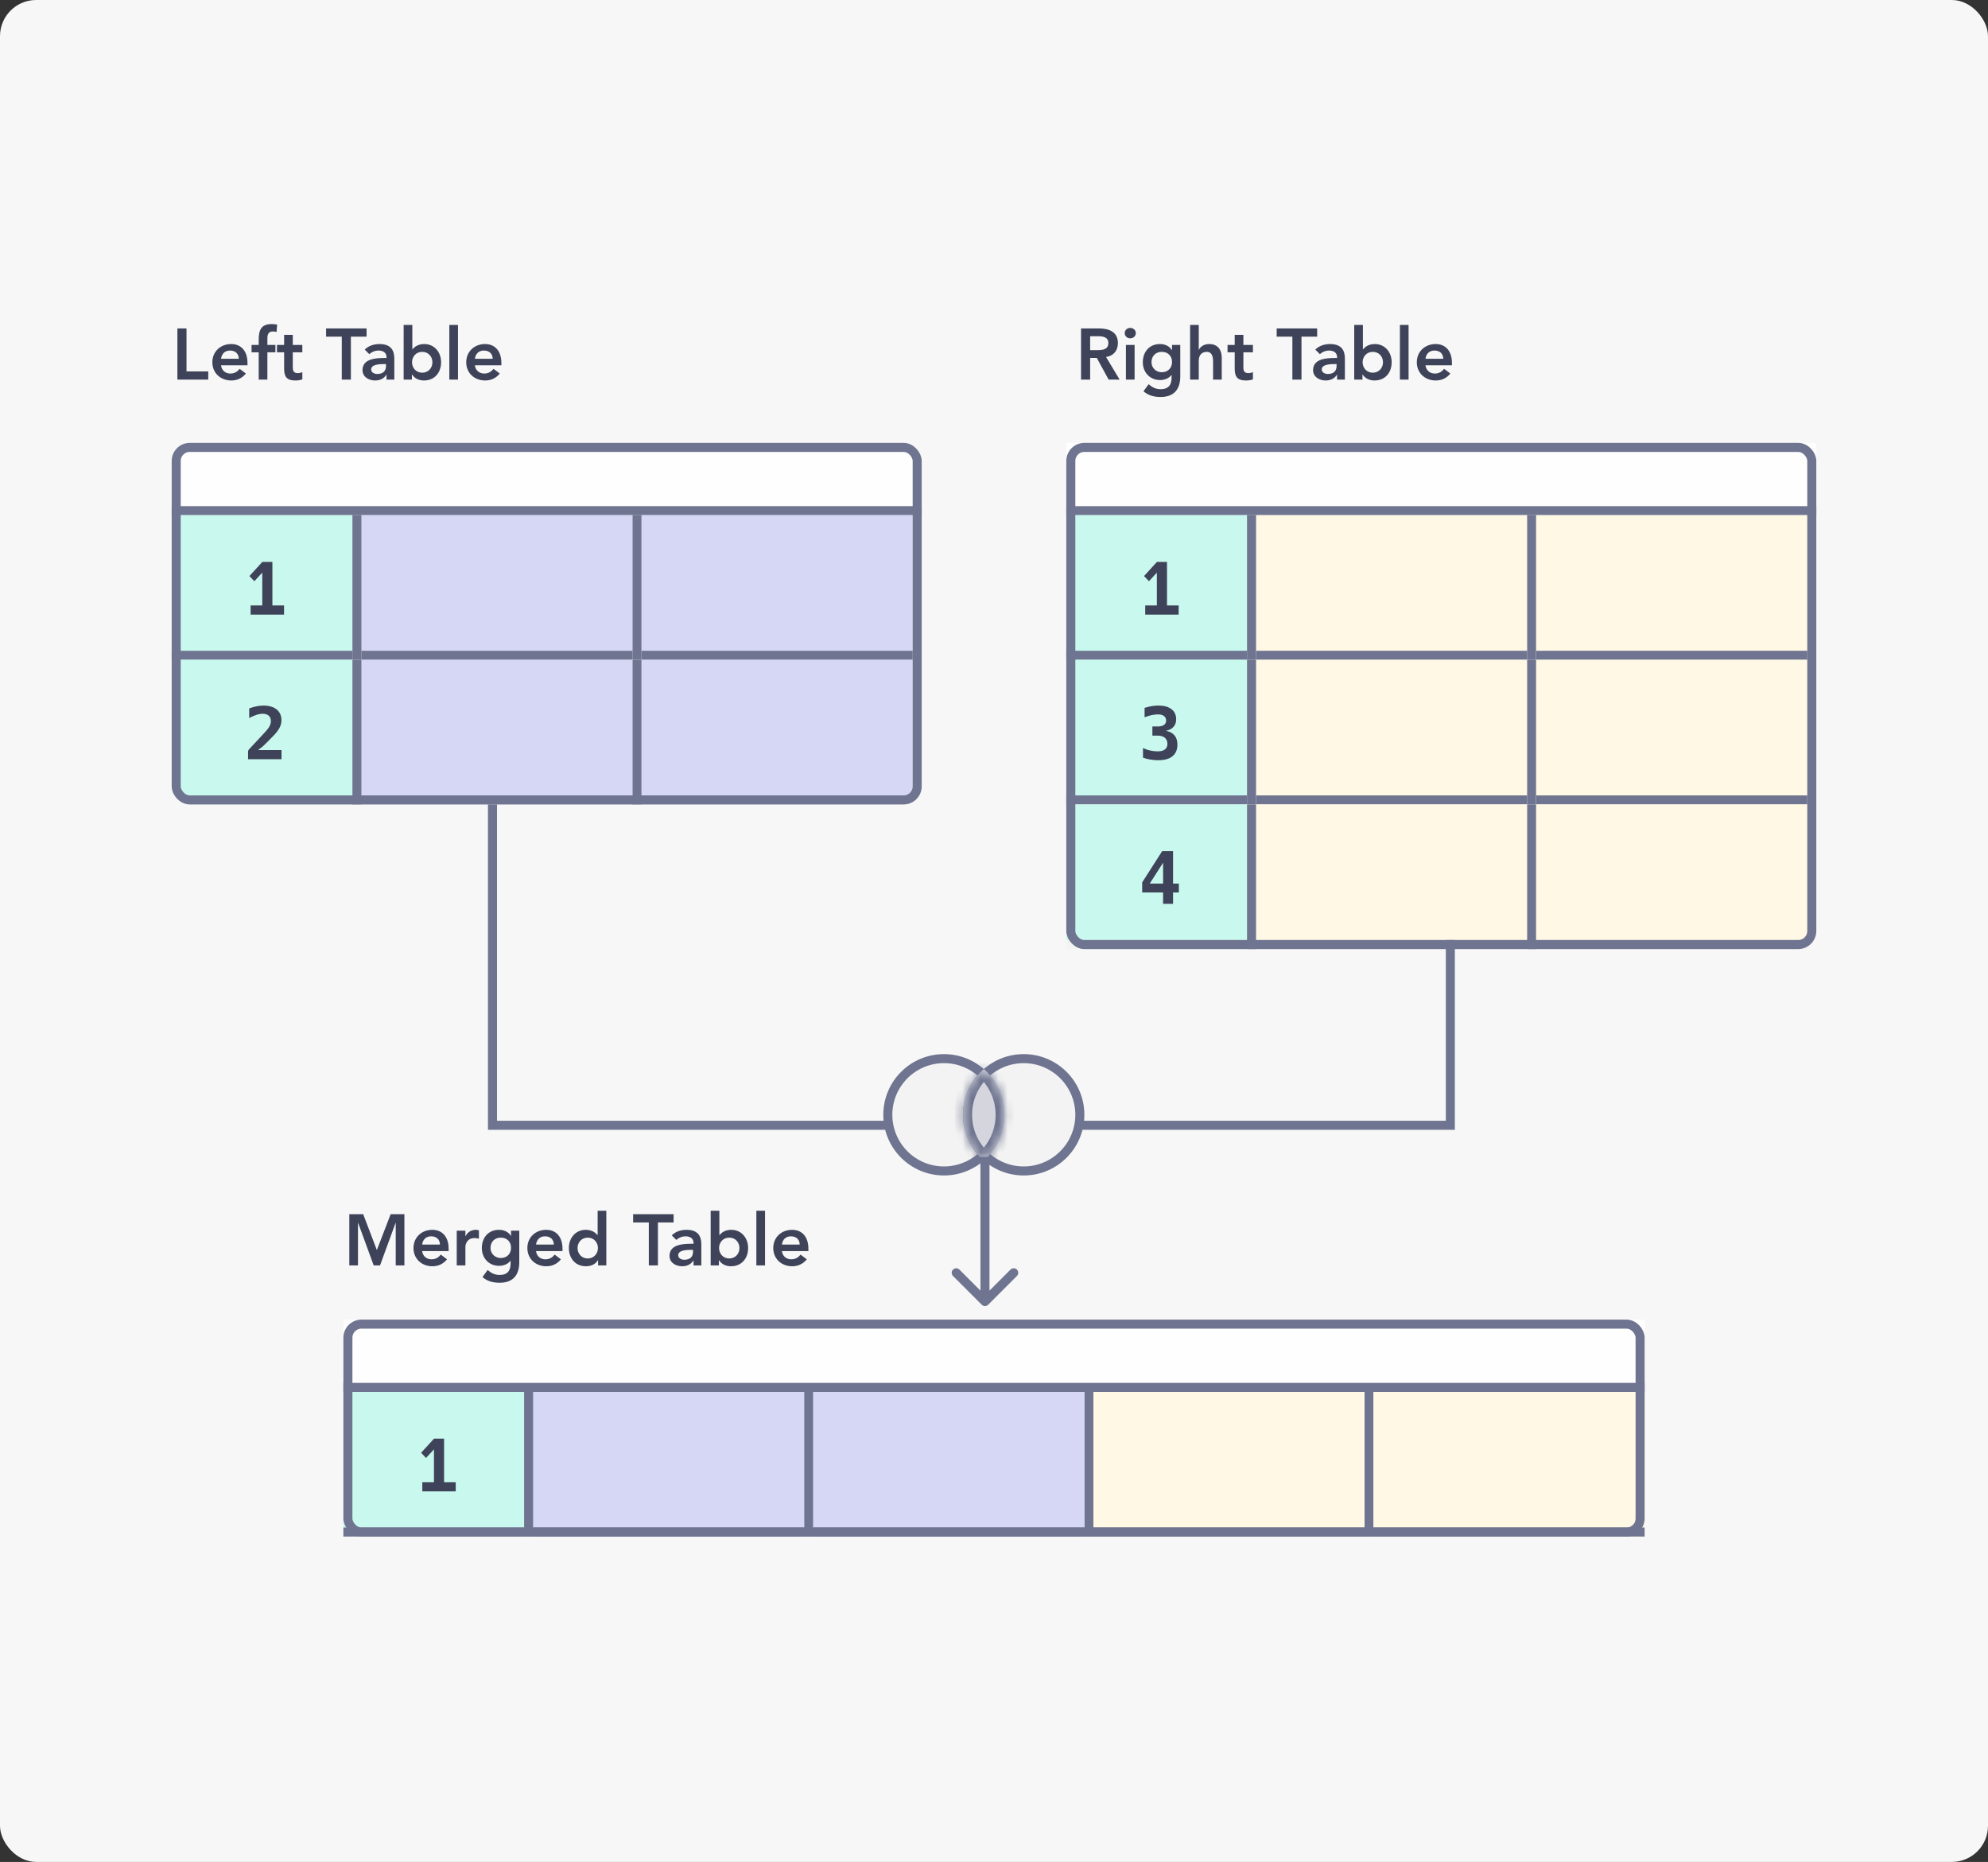 <svg width="220" height="206" viewBox="0 0 220 206" fill="none" xmlns="http://www.w3.org/2000/svg"><rect x="0" y="0" width="220" height="206" fill="#333333" stroke="none"/><rect width="220" height="206" rx="4" fill="#F7F7F7"/><g clip-path="url(#clip0_4735_235023)"><path fill="#fff" fill-opacity=".9" d="M19 49h83v8H19z"/><path stroke="#6F7590" d="M19 56.5h83"/><path fill="#D6D6F5" d="M40 57h30v16H40z"/><path stroke="#6F7590" d="M40 72.5h30"/><path fill="#C9F9EE" d="M19 57h20v16H19z"/><path stroke="#6F7590" d="M19 72.5h20"/><path d="M27.734 66.984h1.289v-3.629l-.875.949-.547-.57 1.43-1.566h1.113v4.816h1.289V68h-3.699v-1.016z" fill="#3E4359"/><path stroke="#6F7590" d="M70.5 57v16M39.5 57v16"/><path fill="#D6D6F5" d="M71 57h30v16H71z"/><path stroke="#6F7590" d="M71 72.5h30"/><path fill="#D6D6F5" d="M40 73h30v16H40z"/><path stroke="#F3F3F3" d="M40 88.5h30"/><path fill="#C9F9EE" d="M19 73h20v16H19z"/><path stroke="#F3F3F3" d="M19 88.5h20"/><path d="M27.449 83.156c0-.088.033-.169.098-.242l.527-.562c.289-.312.518-.559.688-.738.169-.18.302-.323.399-.43.096-.107.185-.204.266-.293.096-.112.18-.213.25-.305.07-.094.128-.189.172-.285.086-.174.129-.35.129-.527 0-.25-.08-.447-.238-.59-.159-.143-.382-.215-.668-.215-.216 0-.447.04-.691.121-.128.042-.259.092-.395.152-.133.057-.27.126-.41.207V78.375c.156-.057.305-.105.445-.144.141-.039.266-.069.375-.09.268-.052.529-.078.781-.078.284 0 .548.035.793.105.247.068.464.176.648.324.167.135.296.301.387.496.094.195.141.428.141.699 0 .213-.039.423-.117.629-.096.232-.228.454-.395.668-.091.115-.224.263-.398.445-.174.182-.421.432-.738.75-.19.193-.34.335-.449.426-.109.088-.198.156-.266.203-.068.047-.135.105-.203.176h2.574V84h-3.703v-.844z" fill="#3E4359"/><path stroke="#6F7590" d="M70.5 73v16M39.5 73v16"/><path fill="#D6D6F5" d="M71 73h30v16H71z"/><path stroke="#F3F3F3" d="M71 88.5h30"/></g><rect x="19.5" y="49.5" width="82" height="39" rx="1.5" stroke="#6F7590"/><path fill="#fff" fill-opacity=".9" d="M118 49h83v8h-83z"/><path stroke="#6F7590" d="M118 56.5h83"/><path fill="#FFF8E5" d="M139 57h30v16h-30z"/><path stroke="#6F7590" d="M139 72.5h30"/><path fill="#C9F9EE" d="M118 57h20v16h-20z"/><path stroke="#6F7590" d="M118 72.5h20"/><path d="M126.734 66.984h1.289v-3.629l-.875.949-.546-.57 1.429-1.566h1.114v4.816h1.289V68h-3.7v-1.016z" fill="#3E4359"/><path stroke="#6F7590" d="M169.5 57v16M138.5 57v16"/><path fill="#FFF8E5" d="M170 57h30v16h-30z"/><path stroke="#6F7590" d="M170 72.5h30"/><path fill="#FFF8E5" d="M139 73h30v16h-30z"/><path stroke="#6F7590" d="M139 88.5h30"/><path fill="#C9F9EE" d="M118 73h20v16h-20z"/><path stroke="#6F7590" d="M118 88.5h20"/><path d="M128.168 84.113c-.138 0-.28-.006-.426-.019-.146-.011-.29-.029-.433-.055-.133-.024-.269-.052-.407-.086-.138-.036-.276-.079-.414-.129v-1.07c.245.125.509.217.793.277.149.034.295.059.438.074.143.016.274.023.394.023.172 0 .326-.017.461-.051.136-.034.252-.088.348-.164.18-.146.269-.35.269-.613 0-.279-.091-.501-.273-.668-.086-.075-.194-.134-.324-.176-.128-.044-.278-.066-.449-.066h-.618V80.375h.618c.283 0 .506-.057.667-.172.157-.112.235-.272.235-.48 0-.216-.078-.384-.235-.504-.151-.12-.376-.18-.675-.18-.102 0-.213.006-.332.019-.117.013-.239.034-.364.062-.117.026-.242.06-.375.102-.132.039-.267.085-.402.137v-1.047c.271-.081.535-.143.793-.188.258-.042.507-.062.746-.062.623 0 1.103.134 1.442.402.343.268.515.638.515 1.109 0 .167-.023.32-.07.461-.044.141-.12.27-.227.387-.198.221-.48.366-.847.434.416.073.734.238.953.496.219.255.328.599.328 1.031 0 .557-.18.986-.539 1.285-.36.297-.89.445-1.59.445z" fill="#3E4359"/><path stroke="#6F7590" d="M169.5 73v16M138.5 73v16"/><path fill="#FFF8E5" d="M170 73h30v16h-30z"/><path stroke="#6F7590" d="M170 88.5h30"/><path fill="#FFF8E5" d="M139 89h30v16h-30z"/><path stroke="#F3F3F3" d="M139 104.5h30"/><path fill="#C9F9EE" d="M118 89h20v16h-20z"/><path stroke="#F3F3F3" d="M118 104.5h20"/><path d="M128.711 98.742h-2.313V97.625l2.211-3.457h1.207v3.586h.641v.988h-.641V100h-1.105v-1.258zm0-.988v-2.305l-1.473 2.305h1.473z" fill="#3E4359"/><path stroke="#6F7590" d="M169.5 89v16M138.5 89v16"/><path fill="#FFF8E5" d="M170 89h30v16h-30z"/><path stroke="#F3F3F3" d="M170 104.5h30"/><rect x="118.5" y="49.5" width="82" height="55" rx="1.5" stroke="#6F7590"/><path fill="#fff" fill-opacity=".9" d="M38 146h144v8H38z"/><path stroke="#6F7590" d="M38 153.5h144"/><path fill="#D6D6F5" d="M59 154h30v16H59z"/><path stroke="#6F7590" d="M59 169.5h30"/><path fill="#C9F9EE" d="M38 154h20v16H38z"/><path stroke="#6F7590" d="M38 169.5h20"/><path d="M46.734 163.984h1.289v-3.629l-.875.95-.547-.571 1.43-1.566h1.113v4.816h1.289V165h-3.699v-1.016z" fill="#3E4359"/><path stroke="#6F7590" d="M89.5 154v16M120.5 154v16M151.5 154v16M58.5 154v16"/><path fill="#D6D6F5" d="M90 154h30v16H90z"/><path stroke="#6F7590" d="M90 169.5h30"/><path fill="#FFF8E5" d="M121 154h30v16h-30z"/><path stroke="#6F7590" d="M121 169.5h30"/><path fill="#FFF8E5" d="M152 154h30v16h-30z"/><path stroke="#6F7590" d="M152 169.5h30"/><rect x="38.5" y="146.5" width="143" height="23" rx="1.5" stroke="#6F7590"/><path d="M19.632 42h3.416v-.912H20.64v-4.752h-1.008V42zm7.756-1.584v-.264c0-1.336-.728-2.088-1.8-2.088-1.16 0-2.088.808-2.088 2.016s.928 2.016 2.088 2.016c.608 0 1.176-.216 1.624-.768l-.688-.52c-.24.296-.552.52-1.032.52-.536 0-.968-.344-1.032-.912h2.928zm-2.928-.72c.072-.552.424-.912.992-.912.6 0 .968.352.976.912h-1.968zM28.63 42h.96v-3.024h.888v-.816h-.888v-.696c0-.424.08-.792.616-.792.136 0 .264.024.4.056l.064-.816c-.2-.04-.4-.056-.608-.056-1.192 0-1.432.696-1.432 1.76v.544h-.792v.816h.792V42zm2.812-3.024v1.76c0 .904.24 1.36 1.256 1.36.224 0 .56-.032.76-.128v-.808c-.12.088-.352.12-.52.12-.424 0-.536-.24-.536-.624v-1.68h1.056v-.816h-1.056v-1.112h-.96v1.112h-.792v.816h.792zM37.823 42h1.008v-4.752h1.736v-.912h-4.48v.912h1.736V42zm4.949 0h.864v-2.208c0-.544 0-1.728-1.64-1.728-.608 0-1.208.184-1.632.616l.504.504c.256-.24.624-.4 1.024-.4.512 0 .88.248.88.72v.104h-.24c-.96 0-2.416.088-2.416 1.336 0 .76.688 1.152 1.4 1.152.512 0 .96-.192 1.232-.624h.024V42zm-.056-1.504c0 .536-.312.88-.968.88-.312 0-.672-.152-.672-.504 0-.552.912-.592 1.44-.592h.2v.216zM44.669 42h.912v-.576h.016c.28.464.784.672 1.32.672 1.184 0 1.896-.88 1.896-2.016 0-1.136-.76-2.016-1.856-2.016-.72 0-1.104.336-1.304.584h-.024v-2.696h-.96V42zm3.184-1.92c0 .6-.424 1.152-1.128 1.152s-1.128-.552-1.128-1.152c0-.6.424-1.152 1.128-1.152s1.128.552 1.128 1.152zM49.724 42h.96v-6.048h-.96V42zm5.758-1.584v-.264c0-1.336-.728-2.088-1.8-2.088-1.16 0-2.088.808-2.088 2.016s.928 2.016 2.088 2.016c.608 0 1.176-.216 1.624-.768l-.688-.52c-.24.296-.552.52-1.032.52-.536 0-.968-.344-1.032-.912h2.928zm-2.928-.72c.072-.552.424-.912.992-.912.6 0 .968.352.976.912h-1.968zM38.656 140h.96v-4.704h.016l1.72 4.704h.704l1.72-4.704h.016V140h.96v-5.664h-1.52l-1.528 3.968-1.512-3.968h-1.536V140zm10.99-1.584v-.264c0-1.336-.728-2.088-1.8-2.088-1.16 0-2.088.808-2.088 2.016s.928 2.016 2.088 2.016c.608 0 1.176-.216 1.624-.768l-.688-.52c-.24.296-.552.52-1.032.52-.536 0-.968-.344-1.032-.912h2.928zm-2.928-.72c.072-.552.424-.912.992-.912.6 0 .968.352.976.912h-1.968zM50.544 140h.96v-2.056c0-.208.128-.968 1.032-.968.152 0 .304.032.464.072v-.928c-.112-.032-.224-.056-.344-.056-.504 0-.928.264-1.136.704h-.016v-.608h-.96V140zm6.009-3.84v.576h-.016c-.28-.464-.784-.672-1.32-.672-1.184 0-1.896.88-1.896 2.016 0 1.088.76 1.968 1.912 1.968.48 0 .976-.184 1.256-.56h.016v.28c0 .76-.288 1.288-1.216 1.288-.536 0-.936-.2-1.32-.552l-.576.784c.544.48 1.192.632 1.904.632 1.496 0 2.168-.88 2.168-2.264v-3.496h-.912zm-1.136.768c.696 0 1.136.464 1.136 1.128 0 .64-.432 1.128-1.144 1.128-.648 0-1.128-.504-1.128-1.112 0-.68.464-1.144 1.136-1.144zm6.831 1.488v-.264c0-1.336-.728-2.088-1.8-2.088-1.16 0-2.088.808-2.088 2.016s.928 2.016 2.088 2.016c.608 0 1.176-.216 1.624-.768l-.688-.52c-.24.296-.552.52-1.032.52-.536 0-.968-.344-1.032-.912h2.928zm-2.928-.72c.072-.552.424-.912.992-.912.6 0 .968.352.976.912h-1.968zM66.186 140h.912v-6.048h-.96v2.696h-.024c-.2-.248-.584-.584-1.304-.584-1.096 0-1.856.88-1.856 2.016 0 1.136.712 2.016 1.896 2.016.536 0 1.04-.208 1.32-.672h.016V140zm-2.272-1.92c0-.6.424-1.152 1.128-1.152s1.128.552 1.128 1.152c0 .6-.424 1.152-1.128 1.152s-1.128-.552-1.128-1.152zm7.886 1.92h1.008v-4.752h1.736v-.912h-4.48v.912h1.736V140zm4.949 0h.864v-2.208c0-.544 0-1.728-1.64-1.728-.608 0-1.208.184-1.632.616l.504.504c.256-.24.624-.4 1.024-.4.512 0 .88.248.88.72v.104h-.24c-.96 0-2.416.088-2.416 1.336 0 .76.688 1.152 1.4 1.152.512 0 .96-.192 1.232-.624h.024V140zm-.056-1.504c0 .536-.312.88-.968.88-.312 0-.672-.152-.672-.504 0-.552.912-.592 1.44-.592h.2v.216zM78.646 140h.912v-.576h.016c.28.464.784.672 1.32.672 1.184 0 1.896-.88 1.896-2.016 0-1.136-.76-2.016-1.856-2.016-.72 0-1.104.336-1.304.584h-.024v-2.696h-.96V140zm3.184-1.92c0 .6-.424 1.152-1.128 1.152s-1.128-.552-1.128-1.152c0-.6.424-1.152 1.128-1.152s1.128.552 1.128 1.152zm1.871 1.92h.96v-6.048h-.96V140zm5.758-1.584v-.264c0-1.336-.728-2.088-1.8-2.088-1.16 0-2.088.808-2.088 2.016s.928 2.016 2.088 2.016c.608 0 1.176-.216 1.624-.768l-.688-.52c-.24.296-.552.52-1.032.52-.536 0-.968-.344-1.032-.912h2.928zm-2.928-.72c.072-.552.424-.912.992-.912.6 0 .968.352.976.912h-1.968zM119.632 42h1.008v-2.4h.736l1.312 2.4h1.216l-1.504-2.504c.84-.12 1.312-.72 1.312-1.536 0-1.272-1.024-1.624-2.112-1.624h-1.968V42zm1.008-3.264V37.2h.872c.52 0 1.144.08 1.144.752 0 .736-.664.784-1.232.784h-.784zM124.599 42h.96v-3.84h-.96V42zm-.136-5.144c0 .304.256.576.608.576s.624-.248.624-.576c0-.328-.272-.576-.624-.576s-.608.272-.608.576zm5.238 1.304v.576h-.016c-.28-.464-.784-.672-1.32-.672-1.184 0-1.896.88-1.896 2.016 0 1.088.76 1.968 1.912 1.968.48 0 .976-.184 1.256-.56h.016v.28c0 .76-.288 1.288-1.216 1.288-.536 0-.936-.2-1.32-.552l-.576.784c.544.48 1.192.632 1.904.632 1.496 0 2.168-.88 2.168-2.264V38.16h-.912zm-1.136.768c.696 0 1.136.464 1.136 1.128 0 .64-.432 1.128-1.144 1.128-.648 0-1.128-.504-1.128-1.112 0-.68.464-1.144 1.136-1.144zm4.095-2.976h-.96V42h.96v-2.096c0-.512.248-.976.88-.976.672 0 .704.704.704 1.128V42h.96v-2.424c0-.784-.368-1.512-1.4-1.512-.592 0-.976.312-1.128.632h-.016v-2.744zm3.978 3.024v1.76c0 .904.24 1.36 1.256 1.36.224 0 .56-.032.76-.128v-.808c-.12.088-.352.12-.52.12-.424 0-.536-.24-.536-.624v-1.68h1.056v-.816h-1.056v-1.112h-.96v1.112h-.792v.816h.792zM143.019 42h1.008v-4.752h1.736v-.912h-4.48v.912h1.736V42zm4.948 0h.864v-2.208c0-.544 0-1.728-1.64-1.728-.608 0-1.208.184-1.632.616l.504.504c.256-.24.624-.4 1.024-.4.512 0 .88.248.88.72v.104h-.24c-.96 0-2.416.088-2.416 1.336 0 .76.688 1.152 1.4 1.152.512 0 .96-.192 1.232-.624h.024V42zm-.056-1.504c0 .536-.312.88-.968.88-.312 0-.672-.152-.672-.504 0-.552.912-.592 1.44-.592h.2v.216zM149.864 42h.912v-.576h.016c.28.464.784.672 1.32.672 1.184 0 1.896-.88 1.896-2.016 0-1.136-.76-2.016-1.856-2.016-.72 0-1.104.336-1.304.584h-.024v-2.696h-.96V42zm3.184-1.92c0 .6-.424 1.152-1.128 1.152s-1.128-.552-1.128-1.152c0-.6.424-1.152 1.128-1.152s1.128.552 1.128 1.152zm1.871 1.92h.96v-6.048h-.96V42zm5.759-1.584v-.264c0-1.336-.728-2.088-1.8-2.088-1.16 0-2.088.808-2.088 2.016s.928 2.016 2.088 2.016c.608 0 1.176-.216 1.624-.768l-.688-.52c-.24.296-.552.52-1.032.52-.536 0-.968-.344-1.032-.912h2.928zm-2.928-.72c.072-.552.424-.912.992-.912.6 0 .968.352.976.912h-1.968z" fill="#3E4359"/><path stroke="#6F7590" d="M54.5 89v35M98 124.5H54"/><path fill-rule="evenodd" clip-rule="evenodd" d="M160 104v20h-40.708v1H161v-21h-1z" fill="#6F7590"/><path d="M110.677 123.338c0 3.432-2.782 6.214-6.214 6.214-3.431 0-6.213-2.782-6.213-6.214 0-3.431 2.782-6.213 6.213-6.213 3.432 0 6.214 2.782 6.214 6.213z" fill="#F3F3F3" stroke="#6F7590" stroke-linecap="round" stroke-linejoin="round"/><path d="M119.5 123.338c0 3.432-2.782 6.214-6.213 6.214-3.432 0-6.214-2.782-6.214-6.214 0-3.431 2.782-6.213 6.214-6.213 3.431 0 6.213 2.782 6.213 6.213z" fill="#F3F3F3" stroke="#6F7590" stroke-linecap="round" stroke-linejoin="round"/><mask id="a" fill="#fff"><path fill-rule="evenodd" clip-rule="evenodd" d="M108.875 118.278c-1.411 1.231-2.302 3.041-2.302 5.06 0 2.019.891 3.83 2.302 5.061 1.41-1.231 2.302-3.042 2.302-5.061s-.892-3.829-2.302-5.06z"/></mask><path fill-rule="evenodd" clip-rule="evenodd" d="M108.875 118.278c-1.411 1.231-2.302 3.041-2.302 5.06 0 2.019.891 3.83 2.302 5.061 1.41-1.231 2.302-3.042 2.302-5.061s-.892-3.829-2.302-5.06z" fill="#D5D5DD"/><path d="M108.875 118.278l.657-.754c-.376-.328-.938-.328-1.314 0l.657.754zm0 10.121l-.657.753c.376.329.938.329 1.314 0l-.657-.753zm-.657-10.875c-1.619 1.413-2.645 3.494-2.645 5.814h2c0-1.718.757-3.258 1.959-4.307l-1.314-1.507zm-2.645 5.814c0 2.32 1.026 4.402 2.645 5.814l1.314-1.507c-1.202-1.049-1.959-2.589-1.959-4.307h-2zm3.959 5.814c1.619-1.412 2.645-3.494 2.645-5.814h-2c0 1.718-.757 3.258-1.959 4.307l1.314 1.507zm2.645-5.814c0-2.32-1.026-4.401-2.645-5.814l-1.314 1.507c1.202 1.049 1.959 2.589 1.959 4.307h2z" fill="#6F7590" mask="url(#a)"/><path d="M108.646 144.354c.196.195.512.195.708 0l3.182-3.182c.195-.196.195-.512 0-.708-.196-.195-.512-.195-.708 0L109 143.293l-2.828-2.829c-.196-.195-.512-.195-.708 0-.195.196-.195.512 0 .708l3.182 3.182zM108.5 128v16h1v-16h-1z" fill="#6F7590"/><defs><clipPath id="clip0_4735_235023"><rect x="19" y="49" width="83" height="40" rx="2" fill="#fff"/></clipPath></defs></svg>